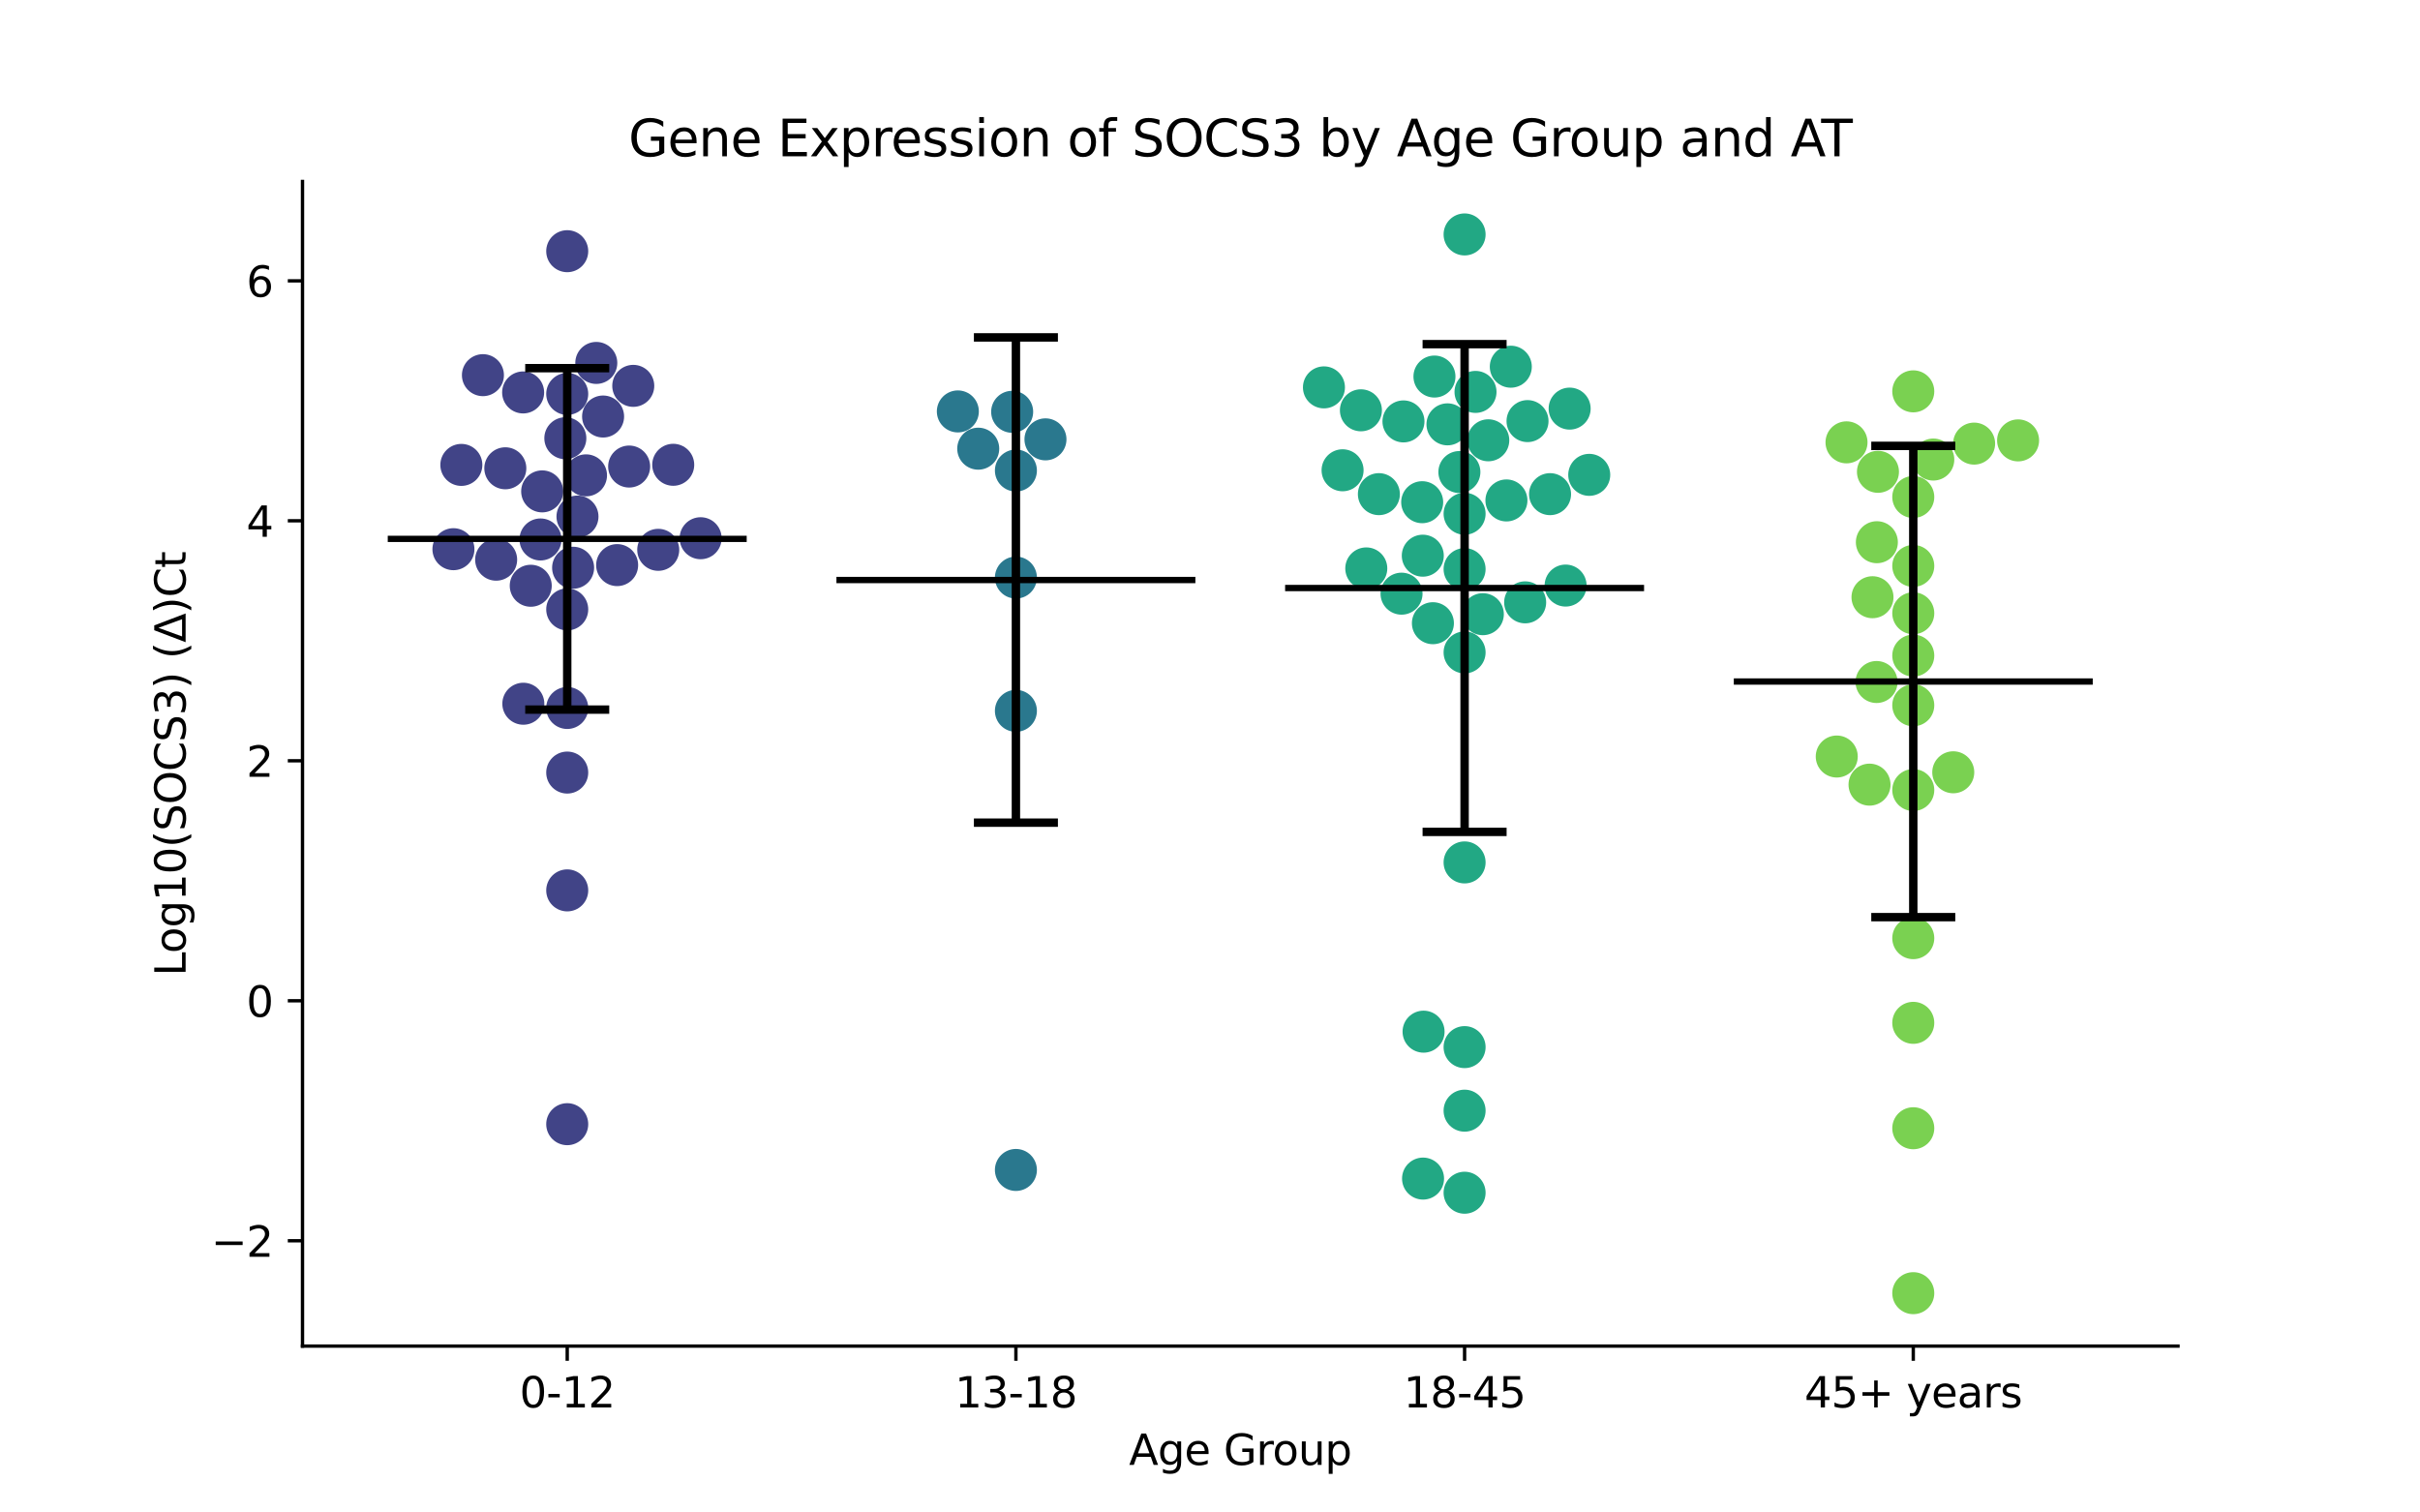 <?xml version="1.0" encoding="utf-8" standalone="no"?>
<!DOCTYPE svg PUBLIC "-//W3C//DTD SVG 1.1//EN"
  "http://www.w3.org/Graphics/SVG/1.1/DTD/svg11.dtd">
<svg xmlns:xlink="http://www.w3.org/1999/xlink" width="576pt" height="360pt" viewBox="0 0 576 360" xmlns="http://www.w3.org/2000/svg" version="1.1">
 <defs>
  <style type="text/css">*{stroke-linejoin: round; stroke-linecap: butt}</style>
 </defs>
 <g id="figure_1">
  <g id="patch_1">
   <path d="M 0 360 
L 576 360 
L 576 0 
L 0 0 
z
" style="fill: #ffffff"/>
  </g>
  <g id="axes_1">
   <g id="patch_2">
    <path d="M 72 320.4 
L 518.4 320.4 
L 518.4 43.2 
L 72 43.2 
z
" style="fill: #ffffff"/>
   </g>
   <g id="PathCollection_1">
    <defs>
     <path id="C0_0_2bdacb6cf9" d="M 0 5 
C 1.326 5 2.598 4.473 3.536 3.536 
C 4.473 2.598 5 1.326 5 -0 
C 5 -1.326 4.473 -2.598 3.536 -3.536 
C 2.598 -4.473 1.326 -5 0 -5 
C -1.326 -5 -2.598 -4.473 -3.536 -3.536 
C -4.473 -2.598 -5 -1.326 -5 0 
C -5 1.326 -4.473 2.598 -3.536 3.536 
C -2.598 4.473 -1.326 5 0 5 
z
"/>
    </defs>
    <g clip-path="url(#pdb2e98a1a5)">
     <use xlink:href="#C0_0_2bdacb6cf9" x="135.009" y="59.788" style="fill: #414487"/>
    </g>
    <g clip-path="url(#pdb2e98a1a5)">
     <use xlink:href="#C0_0_2bdacb6cf9" x="134.559" y="104.309" style="fill: #414487"/>
    </g>
    <g clip-path="url(#pdb2e98a1a5)">
     <use xlink:href="#C0_0_2bdacb6cf9" x="160.239" y="110.63" style="fill: #414487"/>
    </g>
    <g clip-path="url(#pdb2e98a1a5)">
     <use xlink:href="#C0_0_2bdacb6cf9" x="146.89" y="134.506" style="fill: #414487"/>
    </g>
    <g clip-path="url(#pdb2e98a1a5)">
     <use xlink:href="#C0_0_2bdacb6cf9" x="156.671" y="130.869" style="fill: #414487"/>
    </g>
    <g clip-path="url(#pdb2e98a1a5)">
     <use xlink:href="#C0_0_2bdacb6cf9" x="109.809" y="110.656" style="fill: #414487"/>
    </g>
    <g clip-path="url(#pdb2e98a1a5)">
     <use xlink:href="#C0_0_2bdacb6cf9" x="135.009" y="183.886" style="fill: #414487"/>
    </g>
    <g clip-path="url(#pdb2e98a1a5)">
     <use xlink:href="#C0_0_2bdacb6cf9" x="141.928" y="86.383" style="fill: #414487"/>
    </g>
    <g clip-path="url(#pdb2e98a1a5)">
     <use xlink:href="#C0_0_2bdacb6cf9" x="120.275" y="111.461" style="fill: #414487"/>
    </g>
    <g clip-path="url(#pdb2e98a1a5)">
     <use xlink:href="#C0_0_2bdacb6cf9" x="114.944" y="89.296" style="fill: #414487"/>
    </g>
    <g clip-path="url(#pdb2e98a1a5)">
     <use xlink:href="#C0_0_2bdacb6cf9" x="107.925" y="130.717" style="fill: #414487"/>
    </g>
    <g clip-path="url(#pdb2e98a1a5)">
     <use xlink:href="#C0_0_2bdacb6cf9" x="150.726" y="91.842" style="fill: #414487"/>
    </g>
    <g clip-path="url(#pdb2e98a1a5)">
     <use xlink:href="#C0_0_2bdacb6cf9" x="135.009" y="267.577" style="fill: #414487"/>
    </g>
    <g clip-path="url(#pdb2e98a1a5)">
     <use xlink:href="#C0_0_2bdacb6cf9" x="128.646" y="128.403" style="fill: #414487"/>
    </g>
    <g clip-path="url(#pdb2e98a1a5)">
     <use xlink:href="#C0_0_2bdacb6cf9" x="135.009" y="168.512" style="fill: #414487"/>
    </g>
    <g clip-path="url(#pdb2e98a1a5)">
     <use xlink:href="#C0_0_2bdacb6cf9" x="135.009" y="211.93" style="fill: #414487"/>
    </g>
    <g clip-path="url(#pdb2e98a1a5)">
     <use xlink:href="#C0_0_2bdacb6cf9" x="135.009" y="93.762" style="fill: #414487"/>
    </g>
    <g clip-path="url(#pdb2e98a1a5)">
     <use xlink:href="#C0_0_2bdacb6cf9" x="137.45" y="122.953" style="fill: #414487"/>
    </g>
    <g clip-path="url(#pdb2e98a1a5)">
     <use xlink:href="#C0_0_2bdacb6cf9" x="139.481" y="113.142" style="fill: #414487"/>
    </g>
    <g clip-path="url(#pdb2e98a1a5)">
     <use xlink:href="#C0_0_2bdacb6cf9" x="136.411" y="135.135" style="fill: #414487"/>
    </g>
    <g clip-path="url(#pdb2e98a1a5)">
     <use xlink:href="#C0_0_2bdacb6cf9" x="124.562" y="167.502" style="fill: #414487"/>
    </g>
    <g clip-path="url(#pdb2e98a1a5)">
     <use xlink:href="#C0_0_2bdacb6cf9" x="149.748" y="111.047" style="fill: #414487"/>
    </g>
    <g clip-path="url(#pdb2e98a1a5)">
     <use xlink:href="#C0_0_2bdacb6cf9" x="126.326" y="139.422" style="fill: #414487"/>
    </g>
    <g clip-path="url(#pdb2e98a1a5)">
     <use xlink:href="#C0_0_2bdacb6cf9" x="166.763" y="128.108" style="fill: #414487"/>
    </g>
    <g clip-path="url(#pdb2e98a1a5)">
     <use xlink:href="#C0_0_2bdacb6cf9" x="118.092" y="133.217" style="fill: #414487"/>
    </g>
    <g clip-path="url(#pdb2e98a1a5)">
     <use xlink:href="#C0_0_2bdacb6cf9" x="143.546" y="99.139" style="fill: #414487"/>
    </g>
    <g clip-path="url(#pdb2e98a1a5)">
     <use xlink:href="#C0_0_2bdacb6cf9" x="129.046" y="116.958" style="fill: #414487"/>
    </g>
    <g clip-path="url(#pdb2e98a1a5)">
     <use xlink:href="#C0_0_2bdacb6cf9" x="135.009" y="145.046" style="fill: #414487"/>
    </g>
    <g clip-path="url(#pdb2e98a1a5)">
     <use xlink:href="#C0_0_2bdacb6cf9" x="124.515" y="93.408" style="fill: #414487"/>
    </g>
   </g>
   <g id="PathCollection_2">
    <defs>
     <path id="C1_0_7162b2fbf3" d="M 0 5 
C 1.326 5 2.598 4.473 3.536 3.536 
C 4.473 2.598 5 1.326 5 -0 
C 5 -1.326 4.473 -2.598 3.536 -3.536 
C 2.598 -4.473 1.326 -5 0 -5 
C -1.326 -5 -2.598 -4.473 -3.536 -3.536 
C -4.473 -2.598 -5 -1.326 -5 0 
C -5 1.326 -4.473 2.598 -3.536 3.536 
C -2.598 4.473 -1.326 5 0 5 
z
"/>
    </defs>
    <g clip-path="url(#pdb2e98a1a5)">
     <use xlink:href="#C1_0_7162b2fbf3" x="241.803" y="169.196" style="fill: #2a788e"/>
    </g>
    <g clip-path="url(#pdb2e98a1a5)">
     <use xlink:href="#C1_0_7162b2fbf3" x="248.839" y="104.575" style="fill: #2a788e"/>
    </g>
    <g clip-path="url(#pdb2e98a1a5)">
     <use xlink:href="#C1_0_7162b2fbf3" x="241.803" y="278.471" style="fill: #2a788e"/>
    </g>
    <g clip-path="url(#pdb2e98a1a5)">
     <use xlink:href="#C1_0_7162b2fbf3" x="227.984" y="97.927" style="fill: #2a788e"/>
    </g>
    <g clip-path="url(#pdb2e98a1a5)">
     <use xlink:href="#C1_0_7162b2fbf3" x="241.803" y="137.472" style="fill: #2a788e"/>
    </g>
    <g clip-path="url(#pdb2e98a1a5)">
     <use xlink:href="#C1_0_7162b2fbf3" x="241.803" y="111.997" style="fill: #2a788e"/>
    </g>
    <g clip-path="url(#pdb2e98a1a5)">
     <use xlink:href="#C1_0_7162b2fbf3" x="240.911" y="98.018" style="fill: #2a788e"/>
    </g>
    <g clip-path="url(#pdb2e98a1a5)">
     <use xlink:href="#C1_0_7162b2fbf3" x="232.835" y="106.795" style="fill: #2a788e"/>
    </g>
   </g>
   <g id="PathCollection_3">
    <defs>
     <path id="C2_0_522b81fc96" d="M 0 5 
C 1.326 5 2.598 4.473 3.536 3.536 
C 4.473 2.598 5 1.326 5 -0 
C 5 -1.326 4.473 -2.598 3.536 -3.536 
C 2.598 -4.473 1.326 -5 0 -5 
C -1.326 -5 -2.598 -4.473 -3.536 -3.536 
C -4.473 -2.598 -5 -1.326 -5 0 
C -5 1.326 -4.473 2.598 -3.536 3.536 
C -2.598 4.473 -1.326 5 0 5 
z
"/>
    </defs>
    <g clip-path="url(#pdb2e98a1a5)">
     <use xlink:href="#C2_0_522b81fc96" x="338.502" y="119.534" style="fill: #22a884"/>
    </g>
    <g clip-path="url(#pdb2e98a1a5)">
     <use xlink:href="#C2_0_522b81fc96" x="341.055" y="148.335" style="fill: #22a884"/>
    </g>
    <g clip-path="url(#pdb2e98a1a5)">
     <use xlink:href="#C2_0_522b81fc96" x="323.92" y="97.66" style="fill: #22a884"/>
    </g>
    <g clip-path="url(#pdb2e98a1a5)">
     <use xlink:href="#C2_0_522b81fc96" x="315.121" y="92.203" style="fill: #22a884"/>
    </g>
    <g clip-path="url(#pdb2e98a1a5)">
     <use xlink:href="#C2_0_522b81fc96" x="348.597" y="122.285" style="fill: #22a884"/>
    </g>
    <g clip-path="url(#pdb2e98a1a5)">
     <use xlink:href="#C2_0_522b81fc96" x="359.596" y="87.282" style="fill: #22a884"/>
    </g>
    <g clip-path="url(#pdb2e98a1a5)">
     <use xlink:href="#C2_0_522b81fc96" x="373.601" y="97.257" style="fill: #22a884"/>
    </g>
    <g clip-path="url(#pdb2e98a1a5)">
     <use xlink:href="#C2_0_522b81fc96" x="348.597" y="135.457" style="fill: #22a884"/>
    </g>
    <g clip-path="url(#pdb2e98a1a5)">
     <use xlink:href="#C2_0_522b81fc96" x="344.521" y="101.002" style="fill: #22a884"/>
    </g>
    <g clip-path="url(#pdb2e98a1a5)">
     <use xlink:href="#C2_0_522b81fc96" x="351.197" y="93.283" style="fill: #22a884"/>
    </g>
    <g clip-path="url(#pdb2e98a1a5)">
     <use xlink:href="#C2_0_522b81fc96" x="368.937" y="117.617" style="fill: #22a884"/>
    </g>
    <g clip-path="url(#pdb2e98a1a5)">
     <use xlink:href="#C2_0_522b81fc96" x="333.588" y="141.304" style="fill: #22a884"/>
    </g>
    <g clip-path="url(#pdb2e98a1a5)">
     <use xlink:href="#C2_0_522b81fc96" x="347.358" y="112.355" style="fill: #22a884"/>
    </g>
    <g clip-path="url(#pdb2e98a1a5)">
     <use xlink:href="#C2_0_522b81fc96" x="352.94" y="146.188" style="fill: #22a884"/>
    </g>
    <g clip-path="url(#pdb2e98a1a5)">
     <use xlink:href="#C2_0_522b81fc96" x="348.597" y="283.891" style="fill: #22a884"/>
    </g>
    <g clip-path="url(#pdb2e98a1a5)">
     <use xlink:href="#C2_0_522b81fc96" x="348.597" y="55.8" style="fill: #22a884"/>
    </g>
    <g clip-path="url(#pdb2e98a1a5)">
     <use xlink:href="#C2_0_522b81fc96" x="348.597" y="155.292" style="fill: #22a884"/>
    </g>
    <g clip-path="url(#pdb2e98a1a5)">
     <use xlink:href="#C2_0_522b81fc96" x="341.424" y="89.626" style="fill: #22a884"/>
    </g>
    <g clip-path="url(#pdb2e98a1a5)">
     <use xlink:href="#C2_0_522b81fc96" x="334.047" y="100.303" style="fill: #22a884"/>
    </g>
    <g clip-path="url(#pdb2e98a1a5)">
     <use xlink:href="#C2_0_522b81fc96" x="338.647" y="132.264" style="fill: #22a884"/>
    </g>
    <g clip-path="url(#pdb2e98a1a5)">
     <use xlink:href="#C2_0_522b81fc96" x="319.556" y="111.935" style="fill: #22a884"/>
    </g>
    <g clip-path="url(#pdb2e98a1a5)">
     <use xlink:href="#C2_0_522b81fc96" x="348.597" y="205.272" style="fill: #22a884"/>
    </g>
    <g clip-path="url(#pdb2e98a1a5)">
     <use xlink:href="#C2_0_522b81fc96" x="363.576" y="100.231" style="fill: #22a884"/>
    </g>
    <g clip-path="url(#pdb2e98a1a5)">
     <use xlink:href="#C2_0_522b81fc96" x="338.833" y="245.556" style="fill: #22a884"/>
    </g>
    <g clip-path="url(#pdb2e98a1a5)">
     <use xlink:href="#C2_0_522b81fc96" x="348.597" y="264.36" style="fill: #22a884"/>
    </g>
    <g clip-path="url(#pdb2e98a1a5)">
     <use xlink:href="#C2_0_522b81fc96" x="338.709" y="280.526" style="fill: #22a884"/>
    </g>
    <g clip-path="url(#pdb2e98a1a5)">
     <use xlink:href="#C2_0_522b81fc96" x="372.64" y="139.376" style="fill: #22a884"/>
    </g>
    <g clip-path="url(#pdb2e98a1a5)">
     <use xlink:href="#C2_0_522b81fc96" x="354.235" y="104.798" style="fill: #22a884"/>
    </g>
    <g clip-path="url(#pdb2e98a1a5)">
     <use xlink:href="#C2_0_522b81fc96" x="328.197" y="117.616" style="fill: #22a884"/>
    </g>
    <g clip-path="url(#pdb2e98a1a5)">
     <use xlink:href="#C2_0_522b81fc96" x="358.555" y="119.115" style="fill: #22a884"/>
    </g>
    <g clip-path="url(#pdb2e98a1a5)">
     <use xlink:href="#C2_0_522b81fc96" x="363.014" y="143.369" style="fill: #22a884"/>
    </g>
    <g clip-path="url(#pdb2e98a1a5)">
     <use xlink:href="#C2_0_522b81fc96" x="325.197" y="135.294" style="fill: #22a884"/>
    </g>
    <g clip-path="url(#pdb2e98a1a5)">
     <use xlink:href="#C2_0_522b81fc96" x="378.265" y="113.025" style="fill: #22a884"/>
    </g>
    <g clip-path="url(#pdb2e98a1a5)">
     <use xlink:href="#C2_0_522b81fc96" x="348.597" y="249.234" style="fill: #22a884"/>
    </g>
   </g>
   <g id="PathCollection_4">
    <defs>
     <path id="C3_0_9c799b8795" d="M 0 5 
C 1.326 5 2.598 4.473 3.536 3.536 
C 4.473 2.598 5 1.326 5 -0 
C 5 -1.326 4.473 -2.598 3.536 -3.536 
C 2.598 -4.473 1.326 -5 0 -5 
C -1.326 -5 -2.598 -4.473 -3.536 -3.536 
C -4.473 -2.598 -5 -1.326 -5 0 
C -5 1.326 -4.473 2.598 -3.536 3.536 
C -2.598 4.473 -1.326 5 0 5 
z
"/>
    </defs>
    <g clip-path="url(#pdb2e98a1a5)">
     <use xlink:href="#C3_0_9c799b8795" x="455.391" y="134.702" style="fill: #7ad151"/>
    </g>
    <g clip-path="url(#pdb2e98a1a5)">
     <use xlink:href="#C3_0_9c799b8795" x="446.725" y="129.057" style="fill: #7ad151"/>
    </g>
    <g clip-path="url(#pdb2e98a1a5)">
     <use xlink:href="#C3_0_9c799b8795" x="446.65" y="162.331" style="fill: #7ad151"/>
    </g>
    <g clip-path="url(#pdb2e98a1a5)">
     <use xlink:href="#C3_0_9c799b8795" x="480.339" y="104.822" style="fill: #7ad151"/>
    </g>
    <g clip-path="url(#pdb2e98a1a5)">
     <use xlink:href="#C3_0_9c799b8795" x="437.177" y="180.067" style="fill: #7ad151"/>
    </g>
    <g clip-path="url(#pdb2e98a1a5)">
     <use xlink:href="#C3_0_9c799b8795" x="455.391" y="93.148" style="fill: #7ad151"/>
    </g>
    <g clip-path="url(#pdb2e98a1a5)">
     <use xlink:href="#C3_0_9c799b8795" x="439.502" y="105.288" style="fill: #7ad151"/>
    </g>
    <g clip-path="url(#pdb2e98a1a5)">
     <use xlink:href="#C3_0_9c799b8795" x="455.391" y="156.045" style="fill: #7ad151"/>
    </g>
    <g clip-path="url(#pdb2e98a1a5)">
     <use xlink:href="#C3_0_9c799b8795" x="464.908" y="183.819" style="fill: #7ad151"/>
    </g>
    <g clip-path="url(#pdb2e98a1a5)">
     <use xlink:href="#C3_0_9c799b8795" x="469.87" y="105.588" style="fill: #7ad151"/>
    </g>
    <g clip-path="url(#pdb2e98a1a5)">
     <use xlink:href="#C3_0_9c799b8795" x="455.391" y="268.542" style="fill: #7ad151"/>
    </g>
    <g clip-path="url(#pdb2e98a1a5)">
     <use xlink:href="#C3_0_9c799b8795" x="455.391" y="307.8" style="fill: #7ad151"/>
    </g>
    <g clip-path="url(#pdb2e98a1a5)">
     <use xlink:href="#C3_0_9c799b8795" x="455.391" y="188.043" style="fill: #7ad151"/>
    </g>
    <g clip-path="url(#pdb2e98a1a5)">
     <use xlink:href="#C3_0_9c799b8795" x="460.155" y="109.383" style="fill: #7ad151"/>
    </g>
    <g clip-path="url(#pdb2e98a1a5)">
     <use xlink:href="#C3_0_9c799b8795" x="455.391" y="167.871" style="fill: #7ad151"/>
    </g>
    <g clip-path="url(#pdb2e98a1a5)">
     <use xlink:href="#C3_0_9c799b8795" x="445.686" y="142.15" style="fill: #7ad151"/>
    </g>
    <g clip-path="url(#pdb2e98a1a5)">
     <use xlink:href="#C3_0_9c799b8795" x="455.391" y="145.966" style="fill: #7ad151"/>
    </g>
    <g clip-path="url(#pdb2e98a1a5)">
     <use xlink:href="#C3_0_9c799b8795" x="444.978" y="186.76" style="fill: #7ad151"/>
    </g>
    <g clip-path="url(#pdb2e98a1a5)">
     <use xlink:href="#C3_0_9c799b8795" x="446.985" y="112.302" style="fill: #7ad151"/>
    </g>
    <g clip-path="url(#pdb2e98a1a5)">
     <use xlink:href="#C3_0_9c799b8795" x="455.391" y="223.299" style="fill: #7ad151"/>
    </g>
    <g clip-path="url(#pdb2e98a1a5)">
     <use xlink:href="#C3_0_9c799b8795" x="455.391" y="118.294" style="fill: #7ad151"/>
    </g>
    <g clip-path="url(#pdb2e98a1a5)">
     <use xlink:href="#C3_0_9c799b8795" x="455.391" y="243.455" style="fill: #7ad151"/>
    </g>
   </g>
   <g id="matplotlib.axis_1">
    <g id="xtick_1">
     <g id="line2d_1">
      <defs>
       <path id="ma17a33ccb3" d="M 0 0 
L 0 3.5 
" style="stroke: #000000; stroke-width: 0.8"/>
      </defs>
      <g>
       <use xlink:href="#ma17a33ccb3" x="135.009" y="320.4" style="stroke: #000000; stroke-width: 0.8"/>
      </g>
     </g>
     <g id="text_1">
      <!-- 0-12 -->
      <g transform="translate(123.661 334.998) scale(0.1 -0.1)">
       <defs>
        <path id="DejaVuSans-30" d="M 2034 4250 
Q 1547 4250 1301 3770 
Q 1056 3291 1056 2328 
Q 1056 1369 1301 889 
Q 1547 409 2034 409 
Q 2525 409 2770 889 
Q 3016 1369 3016 2328 
Q 3016 3291 2770 3770 
Q 2525 4250 2034 4250 
z
M 2034 4750 
Q 2819 4750 3233 4129 
Q 3647 3509 3647 2328 
Q 3647 1150 3233 529 
Q 2819 -91 2034 -91 
Q 1250 -91 836 529 
Q 422 1150 422 2328 
Q 422 3509 836 4129 
Q 1250 4750 2034 4750 
z
" transform="scale(0.016)"/>
        <path id="DejaVuSans-2d" d="M 313 2009 
L 1997 2009 
L 1997 1497 
L 313 1497 
L 313 2009 
z
" transform="scale(0.016)"/>
        <path id="DejaVuSans-31" d="M 794 531 
L 1825 531 
L 1825 4091 
L 703 3866 
L 703 4441 
L 1819 4666 
L 2450 4666 
L 2450 531 
L 3481 531 
L 3481 0 
L 794 0 
L 794 531 
z
" transform="scale(0.016)"/>
        <path id="DejaVuSans-32" d="M 1228 531 
L 3431 531 
L 3431 0 
L 469 0 
L 469 531 
Q 828 903 1448 1529 
Q 2069 2156 2228 2338 
Q 2531 2678 2651 2914 
Q 2772 3150 2772 3378 
Q 2772 3750 2511 3984 
Q 2250 4219 1831 4219 
Q 1534 4219 1204 4116 
Q 875 4013 500 3803 
L 500 4441 
Q 881 4594 1212 4672 
Q 1544 4750 1819 4750 
Q 2544 4750 2975 4387 
Q 3406 4025 3406 3419 
Q 3406 3131 3298 2873 
Q 3191 2616 2906 2266 
Q 2828 2175 2409 1742 
Q 1991 1309 1228 531 
z
" transform="scale(0.016)"/>
       </defs>
       <use xlink:href="#DejaVuSans-30"/>
       <use xlink:href="#DejaVuSans-2d" x="63.623"/>
       <use xlink:href="#DejaVuSans-31" x="99.707"/>
       <use xlink:href="#DejaVuSans-32" x="163.33"/>
      </g>
     </g>
    </g>
    <g id="xtick_2">
     <g id="line2d_2">
      <g>
       <use xlink:href="#ma17a33ccb3" x="241.803" y="320.4" style="stroke: #000000; stroke-width: 0.8"/>
      </g>
     </g>
     <g id="text_2">
      <!-- 13-18 -->
      <g transform="translate(227.274 334.998) scale(0.1 -0.1)">
       <defs>
        <path id="DejaVuSans-33" d="M 2597 2516 
Q 3050 2419 3304 2112 
Q 3559 1806 3559 1356 
Q 3559 666 3084 287 
Q 2609 -91 1734 -91 
Q 1441 -91 1130 -33 
Q 819 25 488 141 
L 488 750 
Q 750 597 1062 519 
Q 1375 441 1716 441 
Q 2309 441 2620 675 
Q 2931 909 2931 1356 
Q 2931 1769 2642 2001 
Q 2353 2234 1838 2234 
L 1294 2234 
L 1294 2753 
L 1863 2753 
Q 2328 2753 2575 2939 
Q 2822 3125 2822 3475 
Q 2822 3834 2567 4026 
Q 2313 4219 1838 4219 
Q 1578 4219 1281 4162 
Q 984 4106 628 3988 
L 628 4550 
Q 988 4650 1302 4700 
Q 1616 4750 1894 4750 
Q 2613 4750 3031 4423 
Q 3450 4097 3450 3541 
Q 3450 3153 3228 2886 
Q 3006 2619 2597 2516 
z
" transform="scale(0.016)"/>
        <path id="DejaVuSans-38" d="M 2034 2216 
Q 1584 2216 1326 1975 
Q 1069 1734 1069 1313 
Q 1069 891 1326 650 
Q 1584 409 2034 409 
Q 2484 409 2743 651 
Q 3003 894 3003 1313 
Q 3003 1734 2745 1975 
Q 2488 2216 2034 2216 
z
M 1403 2484 
Q 997 2584 770 2862 
Q 544 3141 544 3541 
Q 544 4100 942 4425 
Q 1341 4750 2034 4750 
Q 2731 4750 3128 4425 
Q 3525 4100 3525 3541 
Q 3525 3141 3298 2862 
Q 3072 2584 2669 2484 
Q 3125 2378 3379 2068 
Q 3634 1759 3634 1313 
Q 3634 634 3220 271 
Q 2806 -91 2034 -91 
Q 1263 -91 848 271 
Q 434 634 434 1313 
Q 434 1759 690 2068 
Q 947 2378 1403 2484 
z
M 1172 3481 
Q 1172 3119 1398 2916 
Q 1625 2713 2034 2713 
Q 2441 2713 2670 2916 
Q 2900 3119 2900 3481 
Q 2900 3844 2670 4047 
Q 2441 4250 2034 4250 
Q 1625 4250 1398 4047 
Q 1172 3844 1172 3481 
z
" transform="scale(0.016)"/>
       </defs>
       <use xlink:href="#DejaVuSans-31"/>
       <use xlink:href="#DejaVuSans-33" x="63.623"/>
       <use xlink:href="#DejaVuSans-2d" x="127.246"/>
       <use xlink:href="#DejaVuSans-31" x="163.33"/>
       <use xlink:href="#DejaVuSans-38" x="226.953"/>
      </g>
     </g>
    </g>
    <g id="xtick_3">
     <g id="line2d_3">
      <g>
       <use xlink:href="#ma17a33ccb3" x="348.597" y="320.4" style="stroke: #000000; stroke-width: 0.8"/>
      </g>
     </g>
     <g id="text_3">
      <!-- 18-45 -->
      <g transform="translate(334.068 334.998) scale(0.1 -0.1)">
       <defs>
        <path id="DejaVuSans-34" d="M 2419 4116 
L 825 1625 
L 2419 1625 
L 2419 4116 
z
M 2253 4666 
L 3047 4666 
L 3047 1625 
L 3713 1625 
L 3713 1100 
L 3047 1100 
L 3047 0 
L 2419 0 
L 2419 1100 
L 313 1100 
L 313 1709 
L 2253 4666 
z
" transform="scale(0.016)"/>
        <path id="DejaVuSans-35" d="M 691 4666 
L 3169 4666 
L 3169 4134 
L 1269 4134 
L 1269 2991 
Q 1406 3038 1543 3061 
Q 1681 3084 1819 3084 
Q 2600 3084 3056 2656 
Q 3513 2228 3513 1497 
Q 3513 744 3044 326 
Q 2575 -91 1722 -91 
Q 1428 -91 1123 -41 
Q 819 9 494 109 
L 494 744 
Q 775 591 1075 516 
Q 1375 441 1709 441 
Q 2250 441 2565 725 
Q 2881 1009 2881 1497 
Q 2881 1984 2565 2268 
Q 2250 2553 1709 2553 
Q 1456 2553 1204 2497 
Q 953 2441 691 2322 
L 691 4666 
z
" transform="scale(0.016)"/>
       </defs>
       <use xlink:href="#DejaVuSans-31"/>
       <use xlink:href="#DejaVuSans-38" x="63.623"/>
       <use xlink:href="#DejaVuSans-2d" x="127.246"/>
       <use xlink:href="#DejaVuSans-34" x="163.33"/>
       <use xlink:href="#DejaVuSans-35" x="226.953"/>
      </g>
     </g>
    </g>
    <g id="xtick_4">
     <g id="line2d_4">
      <g>
       <use xlink:href="#ma17a33ccb3" x="455.391" y="320.4" style="stroke: #000000; stroke-width: 0.8"/>
      </g>
     </g>
     <g id="text_4">
      <!-- 45+ years -->
      <g transform="translate(429.49 334.998) scale(0.1 -0.1)">
       <defs>
        <path id="DejaVuSans-2b" d="M 2944 4013 
L 2944 2272 
L 4684 2272 
L 4684 1741 
L 2944 1741 
L 2944 0 
L 2419 0 
L 2419 1741 
L 678 1741 
L 678 2272 
L 2419 2272 
L 2419 4013 
L 2944 4013 
z
" transform="scale(0.016)"/>
        <path id="DejaVuSans-20" transform="scale(0.016)"/>
        <path id="DejaVuSans-79" d="M 2059 -325 
Q 1816 -950 1584 -1140 
Q 1353 -1331 966 -1331 
L 506 -1331 
L 506 -850 
L 844 -850 
Q 1081 -850 1212 -737 
Q 1344 -625 1503 -206 
L 1606 56 
L 191 3500 
L 800 3500 
L 1894 763 
L 2988 3500 
L 3597 3500 
L 2059 -325 
z
" transform="scale(0.016)"/>
        <path id="DejaVuSans-65" d="M 3597 1894 
L 3597 1613 
L 953 1613 
Q 991 1019 1311 708 
Q 1631 397 2203 397 
Q 2534 397 2845 478 
Q 3156 559 3463 722 
L 3463 178 
Q 3153 47 2828 -22 
Q 2503 -91 2169 -91 
Q 1331 -91 842 396 
Q 353 884 353 1716 
Q 353 2575 817 3079 
Q 1281 3584 2069 3584 
Q 2775 3584 3186 3129 
Q 3597 2675 3597 1894 
z
M 3022 2063 
Q 3016 2534 2758 2815 
Q 2500 3097 2075 3097 
Q 1594 3097 1305 2825 
Q 1016 2553 972 2059 
L 3022 2063 
z
" transform="scale(0.016)"/>
        <path id="DejaVuSans-61" d="M 2194 1759 
Q 1497 1759 1228 1600 
Q 959 1441 959 1056 
Q 959 750 1161 570 
Q 1363 391 1709 391 
Q 2188 391 2477 730 
Q 2766 1069 2766 1631 
L 2766 1759 
L 2194 1759 
z
M 3341 1997 
L 3341 0 
L 2766 0 
L 2766 531 
Q 2569 213 2275 61 
Q 1981 -91 1556 -91 
Q 1019 -91 701 211 
Q 384 513 384 1019 
Q 384 1609 779 1909 
Q 1175 2209 1959 2209 
L 2766 2209 
L 2766 2266 
Q 2766 2663 2505 2880 
Q 2244 3097 1772 3097 
Q 1472 3097 1187 3025 
Q 903 2953 641 2809 
L 641 3341 
Q 956 3463 1253 3523 
Q 1550 3584 1831 3584 
Q 2591 3584 2966 3190 
Q 3341 2797 3341 1997 
z
" transform="scale(0.016)"/>
        <path id="DejaVuSans-72" d="M 2631 2963 
Q 2534 3019 2420 3045 
Q 2306 3072 2169 3072 
Q 1681 3072 1420 2755 
Q 1159 2438 1159 1844 
L 1159 0 
L 581 0 
L 581 3500 
L 1159 3500 
L 1159 2956 
Q 1341 3275 1631 3429 
Q 1922 3584 2338 3584 
Q 2397 3584 2469 3576 
Q 2541 3569 2628 3553 
L 2631 2963 
z
" transform="scale(0.016)"/>
        <path id="DejaVuSans-73" d="M 2834 3397 
L 2834 2853 
Q 2591 2978 2328 3040 
Q 2066 3103 1784 3103 
Q 1356 3103 1142 2972 
Q 928 2841 928 2578 
Q 928 2378 1081 2264 
Q 1234 2150 1697 2047 
L 1894 2003 
Q 2506 1872 2764 1633 
Q 3022 1394 3022 966 
Q 3022 478 2636 193 
Q 2250 -91 1575 -91 
Q 1294 -91 989 -36 
Q 684 19 347 128 
L 347 722 
Q 666 556 975 473 
Q 1284 391 1588 391 
Q 1994 391 2212 530 
Q 2431 669 2431 922 
Q 2431 1156 2273 1281 
Q 2116 1406 1581 1522 
L 1381 1569 
Q 847 1681 609 1914 
Q 372 2147 372 2553 
Q 372 3047 722 3315 
Q 1072 3584 1716 3584 
Q 2034 3584 2315 3537 
Q 2597 3491 2834 3397 
z
" transform="scale(0.016)"/>
       </defs>
       <use xlink:href="#DejaVuSans-34"/>
       <use xlink:href="#DejaVuSans-35" x="63.623"/>
       <use xlink:href="#DejaVuSans-2b" x="127.246"/>
       <use xlink:href="#DejaVuSans-20" x="211.035"/>
       <use xlink:href="#DejaVuSans-79" x="242.822"/>
       <use xlink:href="#DejaVuSans-65" x="302.002"/>
       <use xlink:href="#DejaVuSans-61" x="363.525"/>
       <use xlink:href="#DejaVuSans-72" x="424.805"/>
       <use xlink:href="#DejaVuSans-73" x="465.918"/>
      </g>
     </g>
    </g>
    <g id="text_5">
     <!-- Age Group -->
     <g transform="translate(268.72 348.677) scale(0.1 -0.1)">
      <defs>
       <path id="DejaVuSans-41" d="M 2188 4044 
L 1331 1722 
L 3047 1722 
L 2188 4044 
z
M 1831 4666 
L 2547 4666 
L 4325 0 
L 3669 0 
L 3244 1197 
L 1141 1197 
L 716 0 
L 50 0 
L 1831 4666 
z
" transform="scale(0.016)"/>
       <path id="DejaVuSans-67" d="M 2906 1791 
Q 2906 2416 2648 2759 
Q 2391 3103 1925 3103 
Q 1463 3103 1205 2759 
Q 947 2416 947 1791 
Q 947 1169 1205 825 
Q 1463 481 1925 481 
Q 2391 481 2648 825 
Q 2906 1169 2906 1791 
z
M 3481 434 
Q 3481 -459 3084 -895 
Q 2688 -1331 1869 -1331 
Q 1566 -1331 1297 -1286 
Q 1028 -1241 775 -1147 
L 775 -588 
Q 1028 -725 1275 -790 
Q 1522 -856 1778 -856 
Q 2344 -856 2625 -561 
Q 2906 -266 2906 331 
L 2906 616 
Q 2728 306 2450 153 
Q 2172 0 1784 0 
Q 1141 0 747 490 
Q 353 981 353 1791 
Q 353 2603 747 3093 
Q 1141 3584 1784 3584 
Q 2172 3584 2450 3431 
Q 2728 3278 2906 2969 
L 2906 3500 
L 3481 3500 
L 3481 434 
z
" transform="scale(0.016)"/>
       <path id="DejaVuSans-47" d="M 3809 666 
L 3809 1919 
L 2778 1919 
L 2778 2438 
L 4434 2438 
L 4434 434 
Q 4069 175 3628 42 
Q 3188 -91 2688 -91 
Q 1594 -91 976 548 
Q 359 1188 359 2328 
Q 359 3472 976 4111 
Q 1594 4750 2688 4750 
Q 3144 4750 3555 4637 
Q 3966 4525 4313 4306 
L 4313 3634 
Q 3963 3931 3569 4081 
Q 3175 4231 2741 4231 
Q 1884 4231 1454 3753 
Q 1025 3275 1025 2328 
Q 1025 1384 1454 906 
Q 1884 428 2741 428 
Q 3075 428 3337 486 
Q 3600 544 3809 666 
z
" transform="scale(0.016)"/>
       <path id="DejaVuSans-6f" d="M 1959 3097 
Q 1497 3097 1228 2736 
Q 959 2375 959 1747 
Q 959 1119 1226 758 
Q 1494 397 1959 397 
Q 2419 397 2687 759 
Q 2956 1122 2956 1747 
Q 2956 2369 2687 2733 
Q 2419 3097 1959 3097 
z
M 1959 3584 
Q 2709 3584 3137 3096 
Q 3566 2609 3566 1747 
Q 3566 888 3137 398 
Q 2709 -91 1959 -91 
Q 1206 -91 779 398 
Q 353 888 353 1747 
Q 353 2609 779 3096 
Q 1206 3584 1959 3584 
z
" transform="scale(0.016)"/>
       <path id="DejaVuSans-75" d="M 544 1381 
L 544 3500 
L 1119 3500 
L 1119 1403 
Q 1119 906 1312 657 
Q 1506 409 1894 409 
Q 2359 409 2629 706 
Q 2900 1003 2900 1516 
L 2900 3500 
L 3475 3500 
L 3475 0 
L 2900 0 
L 2900 538 
Q 2691 219 2414 64 
Q 2138 -91 1772 -91 
Q 1169 -91 856 284 
Q 544 659 544 1381 
z
M 1991 3584 
L 1991 3584 
z
" transform="scale(0.016)"/>
       <path id="DejaVuSans-70" d="M 1159 525 
L 1159 -1331 
L 581 -1331 
L 581 3500 
L 1159 3500 
L 1159 2969 
Q 1341 3281 1617 3432 
Q 1894 3584 2278 3584 
Q 2916 3584 3314 3078 
Q 3713 2572 3713 1747 
Q 3713 922 3314 415 
Q 2916 -91 2278 -91 
Q 1894 -91 1617 61 
Q 1341 213 1159 525 
z
M 3116 1747 
Q 3116 2381 2855 2742 
Q 2594 3103 2138 3103 
Q 1681 3103 1420 2742 
Q 1159 2381 1159 1747 
Q 1159 1113 1420 752 
Q 1681 391 2138 391 
Q 2594 391 2855 752 
Q 3116 1113 3116 1747 
z
" transform="scale(0.016)"/>
      </defs>
      <use xlink:href="#DejaVuSans-41"/>
      <use xlink:href="#DejaVuSans-67" x="68.408"/>
      <use xlink:href="#DejaVuSans-65" x="131.885"/>
      <use xlink:href="#DejaVuSans-20" x="193.408"/>
      <use xlink:href="#DejaVuSans-47" x="225.195"/>
      <use xlink:href="#DejaVuSans-72" x="302.686"/>
      <use xlink:href="#DejaVuSans-6f" x="341.549"/>
      <use xlink:href="#DejaVuSans-75" x="402.73"/>
      <use xlink:href="#DejaVuSans-70" x="466.109"/>
     </g>
    </g>
   </g>
   <g id="matplotlib.axis_2">
    <g id="ytick_1">
     <g id="line2d_5">
      <defs>
       <path id="meffa5dba7a" d="M 0 0 
L -3.5 0 
" style="stroke: #000000; stroke-width: 0.8"/>
      </defs>
      <g>
       <use xlink:href="#meffa5dba7a" x="72" y="295.331" style="stroke: #000000; stroke-width: 0.8"/>
      </g>
     </g>
     <g id="text_6">
      <!-- −2 -->
      <g transform="translate(50.258 299.131) scale(0.1 -0.1)">
       <defs>
        <path id="DejaVuSans-2212" d="M 678 2272 
L 4684 2272 
L 4684 1741 
L 678 1741 
L 678 2272 
z
" transform="scale(0.016)"/>
       </defs>
       <use xlink:href="#DejaVuSans-2212"/>
       <use xlink:href="#DejaVuSans-32" x="83.789"/>
      </g>
     </g>
    </g>
    <g id="ytick_2">
     <g id="line2d_6">
      <g>
       <use xlink:href="#meffa5dba7a" x="72" y="238.208" style="stroke: #000000; stroke-width: 0.8"/>
      </g>
     </g>
     <g id="text_7">
      <!-- 0 -->
      <g transform="translate(58.638 242.008) scale(0.1 -0.1)">
       <use xlink:href="#DejaVuSans-30"/>
      </g>
     </g>
    </g>
    <g id="ytick_3">
     <g id="line2d_7">
      <g>
       <use xlink:href="#meffa5dba7a" x="72" y="181.085" style="stroke: #000000; stroke-width: 0.8"/>
      </g>
     </g>
     <g id="text_8">
      <!-- 2 -->
      <g transform="translate(58.638 184.885) scale(0.1 -0.1)">
       <use xlink:href="#DejaVuSans-32"/>
      </g>
     </g>
    </g>
    <g id="ytick_4">
     <g id="line2d_8">
      <g>
       <use xlink:href="#meffa5dba7a" x="72" y="123.962" style="stroke: #000000; stroke-width: 0.8"/>
      </g>
     </g>
     <g id="text_9">
      <!-- 4 -->
      <g transform="translate(58.638 127.761) scale(0.1 -0.1)">
       <use xlink:href="#DejaVuSans-34"/>
      </g>
     </g>
    </g>
    <g id="ytick_5">
     <g id="line2d_9">
      <g>
       <use xlink:href="#meffa5dba7a" x="72" y="66.839" style="stroke: #000000; stroke-width: 0.8"/>
      </g>
     </g>
     <g id="text_10">
      <!-- 6 -->
      <g transform="translate(58.638 70.638) scale(0.1 -0.1)">
       <defs>
        <path id="DejaVuSans-36" d="M 2113 2584 
Q 1688 2584 1439 2293 
Q 1191 2003 1191 1497 
Q 1191 994 1439 701 
Q 1688 409 2113 409 
Q 2538 409 2786 701 
Q 3034 994 3034 1497 
Q 3034 2003 2786 2293 
Q 2538 2584 2113 2584 
z
M 3366 4563 
L 3366 3988 
Q 3128 4100 2886 4159 
Q 2644 4219 2406 4219 
Q 1781 4219 1451 3797 
Q 1122 3375 1075 2522 
Q 1259 2794 1537 2939 
Q 1816 3084 2150 3084 
Q 2853 3084 3261 2657 
Q 3669 2231 3669 1497 
Q 3669 778 3244 343 
Q 2819 -91 2113 -91 
Q 1303 -91 875 529 
Q 447 1150 447 2328 
Q 447 3434 972 4092 
Q 1497 4750 2381 4750 
Q 2619 4750 2861 4703 
Q 3103 4656 3366 4563 
z
" transform="scale(0.016)"/>
       </defs>
       <use xlink:href="#DejaVuSans-36"/>
      </g>
     </g>
    </g>
    <g id="text_11">
     <!-- Log10(SOCS3) (Δ)Ct -->
     <g transform="translate(44.178 232.316) rotate(-90) scale(0.1 -0.1)">
      <defs>
       <path id="DejaVuSans-4c" d="M 628 4666 
L 1259 4666 
L 1259 531 
L 3531 531 
L 3531 0 
L 628 0 
L 628 4666 
z
" transform="scale(0.016)"/>
       <path id="DejaVuSans-28" d="M 1984 4856 
Q 1566 4138 1362 3434 
Q 1159 2731 1159 2009 
Q 1159 1288 1364 580 
Q 1569 -128 1984 -844 
L 1484 -844 
Q 1016 -109 783 600 
Q 550 1309 550 2009 
Q 550 2706 781 3412 
Q 1013 4119 1484 4856 
L 1984 4856 
z
" transform="scale(0.016)"/>
       <path id="DejaVuSans-53" d="M 3425 4513 
L 3425 3897 
Q 3066 4069 2747 4153 
Q 2428 4238 2131 4238 
Q 1616 4238 1336 4038 
Q 1056 3838 1056 3469 
Q 1056 3159 1242 3001 
Q 1428 2844 1947 2747 
L 2328 2669 
Q 3034 2534 3370 2195 
Q 3706 1856 3706 1288 
Q 3706 609 3251 259 
Q 2797 -91 1919 -91 
Q 1588 -91 1214 -16 
Q 841 59 441 206 
L 441 856 
Q 825 641 1194 531 
Q 1563 422 1919 422 
Q 2459 422 2753 634 
Q 3047 847 3047 1241 
Q 3047 1584 2836 1778 
Q 2625 1972 2144 2069 
L 1759 2144 
Q 1053 2284 737 2584 
Q 422 2884 422 3419 
Q 422 4038 858 4394 
Q 1294 4750 2059 4750 
Q 2388 4750 2728 4690 
Q 3069 4631 3425 4513 
z
" transform="scale(0.016)"/>
       <path id="DejaVuSans-4f" d="M 2522 4238 
Q 1834 4238 1429 3725 
Q 1025 3213 1025 2328 
Q 1025 1447 1429 934 
Q 1834 422 2522 422 
Q 3209 422 3611 934 
Q 4013 1447 4013 2328 
Q 4013 3213 3611 3725 
Q 3209 4238 2522 4238 
z
M 2522 4750 
Q 3503 4750 4090 4092 
Q 4678 3434 4678 2328 
Q 4678 1225 4090 567 
Q 3503 -91 2522 -91 
Q 1538 -91 948 565 
Q 359 1222 359 2328 
Q 359 3434 948 4092 
Q 1538 4750 2522 4750 
z
" transform="scale(0.016)"/>
       <path id="DejaVuSans-43" d="M 4122 4306 
L 4122 3641 
Q 3803 3938 3442 4084 
Q 3081 4231 2675 4231 
Q 1875 4231 1450 3742 
Q 1025 3253 1025 2328 
Q 1025 1406 1450 917 
Q 1875 428 2675 428 
Q 3081 428 3442 575 
Q 3803 722 4122 1019 
L 4122 359 
Q 3791 134 3420 21 
Q 3050 -91 2638 -91 
Q 1578 -91 968 557 
Q 359 1206 359 2328 
Q 359 3453 968 4101 
Q 1578 4750 2638 4750 
Q 3056 4750 3426 4639 
Q 3797 4528 4122 4306 
z
" transform="scale(0.016)"/>
       <path id="DejaVuSans-29" d="M 513 4856 
L 1013 4856 
Q 1481 4119 1714 3412 
Q 1947 2706 1947 2009 
Q 1947 1309 1714 600 
Q 1481 -109 1013 -844 
L 513 -844 
Q 928 -128 1133 580 
Q 1338 1288 1338 2009 
Q 1338 2731 1133 3434 
Q 928 4138 513 4856 
z
" transform="scale(0.016)"/>
       <path id="DejaVuSans-394" d="M 2188 4044 
L 906 525 
L 3472 525 
L 2188 4044 
z
M 50 0 
L 1831 4666 
L 2547 4666 
L 4325 0 
L 50 0 
z
" transform="scale(0.016)"/>
       <path id="DejaVuSans-74" d="M 1172 4494 
L 1172 3500 
L 2356 3500 
L 2356 3053 
L 1172 3053 
L 1172 1153 
Q 1172 725 1289 603 
Q 1406 481 1766 481 
L 2356 481 
L 2356 0 
L 1766 0 
Q 1100 0 847 248 
Q 594 497 594 1153 
L 594 3053 
L 172 3053 
L 172 3500 
L 594 3500 
L 594 4494 
L 1172 4494 
z
" transform="scale(0.016)"/>
      </defs>
      <use xlink:href="#DejaVuSans-4c"/>
      <use xlink:href="#DejaVuSans-6f" x="53.963"/>
      <use xlink:href="#DejaVuSans-67" x="115.145"/>
      <use xlink:href="#DejaVuSans-31" x="178.621"/>
      <use xlink:href="#DejaVuSans-30" x="242.244"/>
      <use xlink:href="#DejaVuSans-28" x="305.867"/>
      <use xlink:href="#DejaVuSans-53" x="344.881"/>
      <use xlink:href="#DejaVuSans-4f" x="408.357"/>
      <use xlink:href="#DejaVuSans-43" x="487.068"/>
      <use xlink:href="#DejaVuSans-53" x="556.893"/>
      <use xlink:href="#DejaVuSans-33" x="620.369"/>
      <use xlink:href="#DejaVuSans-29" x="683.992"/>
      <use xlink:href="#DejaVuSans-20" x="723.006"/>
      <use xlink:href="#DejaVuSans-28" x="754.793"/>
      <use xlink:href="#DejaVuSans-394" x="793.807"/>
      <use xlink:href="#DejaVuSans-29" x="862.215"/>
      <use xlink:href="#DejaVuSans-43" x="901.229"/>
      <use xlink:href="#DejaVuSans-74" x="971.053"/>
     </g>
    </g>
   </g>
   <g id="LineCollection_1">
    <path d="M 135.009 168.9 
L 135.009 87.625 
" clip-path="url(#pdb2e98a1a5)" style="fill: none; stroke: #000000; stroke-width: 2"/>
   </g>
   <g id="line2d_10">
    <defs>
     <path id="m3e2d0cec30" d="M 10 0 
L -10 -0 
" style="stroke: #000000; stroke-width: 2"/>
    </defs>
    <g clip-path="url(#pdb2e98a1a5)">
     <use xlink:href="#m3e2d0cec30" x="135.009" y="168.9" style="stroke: #000000; stroke-width: 2"/>
    </g>
   </g>
   <g id="line2d_11">
    <g clip-path="url(#pdb2e98a1a5)">
     <use xlink:href="#m3e2d0cec30" x="135.009" y="87.625" style="stroke: #000000; stroke-width: 2"/>
    </g>
   </g>
   <g id="LineCollection_2">
    <path d="M 92.291 128.262 
L 177.726 128.262 
" clip-path="url(#pdb2e98a1a5)" style="fill: none; stroke: #000000; stroke-width: 1.5"/>
   </g>
   <g id="LineCollection_3">
    <path d="M 241.803 195.803 
L 241.803 80.31 
" clip-path="url(#pdb2e98a1a5)" style="fill: none; stroke: #000000; stroke-width: 2"/>
   </g>
   <g id="line2d_12">
    <g clip-path="url(#pdb2e98a1a5)">
     <use xlink:href="#m3e2d0cec30" x="241.803" y="195.803" style="stroke: #000000; stroke-width: 2"/>
    </g>
   </g>
   <g id="line2d_13">
    <g clip-path="url(#pdb2e98a1a5)">
     <use xlink:href="#m3e2d0cec30" x="241.803" y="80.31" style="stroke: #000000; stroke-width: 2"/>
    </g>
   </g>
   <g id="LineCollection_4">
    <path d="M 199.085 138.056 
L 284.521 138.056 
" clip-path="url(#pdb2e98a1a5)" style="fill: none; stroke: #000000; stroke-width: 1.5"/>
   </g>
   <g id="LineCollection_5">
    <path d="M 348.597 198.01 
L 348.597 81.911 
" clip-path="url(#pdb2e98a1a5)" style="fill: none; stroke: #000000; stroke-width: 2"/>
   </g>
   <g id="line2d_14">
    <g clip-path="url(#pdb2e98a1a5)">
     <use xlink:href="#m3e2d0cec30" x="348.597" y="198.01" style="stroke: #000000; stroke-width: 2"/>
    </g>
   </g>
   <g id="line2d_15">
    <g clip-path="url(#pdb2e98a1a5)">
     <use xlink:href="#m3e2d0cec30" x="348.597" y="81.911" style="stroke: #000000; stroke-width: 2"/>
    </g>
   </g>
   <g id="LineCollection_6">
    <path d="M 305.879 139.96 
L 391.315 139.96 
" clip-path="url(#pdb2e98a1a5)" style="fill: none; stroke: #000000; stroke-width: 1.5"/>
   </g>
   <g id="LineCollection_7">
    <path d="M 455.391 218.3 
L 455.391 106.13 
" clip-path="url(#pdb2e98a1a5)" style="fill: none; stroke: #000000; stroke-width: 2"/>
   </g>
   <g id="line2d_16">
    <g clip-path="url(#pdb2e98a1a5)">
     <use xlink:href="#m3e2d0cec30" x="455.391" y="218.3" style="stroke: #000000; stroke-width: 2"/>
    </g>
   </g>
   <g id="line2d_17">
    <g clip-path="url(#pdb2e98a1a5)">
     <use xlink:href="#m3e2d0cec30" x="455.391" y="106.13" style="stroke: #000000; stroke-width: 2"/>
    </g>
   </g>
   <g id="LineCollection_8">
    <path d="M 412.674 162.215 
L 498.109 162.215 
" clip-path="url(#pdb2e98a1a5)" style="fill: none; stroke: #000000; stroke-width: 1.5"/>
   </g>
   <g id="patch_3">
    <path d="M 72 320.4 
L 72 43.2 
" style="fill: none; stroke: #000000; stroke-width: 0.8; stroke-linejoin: miter; stroke-linecap: square"/>
   </g>
   <g id="patch_4">
    <path d="M 72 320.4 
L 518.4 320.4 
" style="fill: none; stroke: #000000; stroke-width: 0.8; stroke-linejoin: miter; stroke-linecap: square"/>
   </g>
   <g id="text_12">
    <!-- Gene Expression of SOCS3 by Age Group and AT -->
    <g transform="translate(149.589 37.2) scale(0.12 -0.12)">
     <defs>
      <path id="DejaVuSans-6e" d="M 3513 2113 
L 3513 0 
L 2938 0 
L 2938 2094 
Q 2938 2591 2744 2837 
Q 2550 3084 2163 3084 
Q 1697 3084 1428 2787 
Q 1159 2491 1159 1978 
L 1159 0 
L 581 0 
L 581 3500 
L 1159 3500 
L 1159 2956 
Q 1366 3272 1645 3428 
Q 1925 3584 2291 3584 
Q 2894 3584 3203 3211 
Q 3513 2838 3513 2113 
z
" transform="scale(0.016)"/>
      <path id="DejaVuSans-45" d="M 628 4666 
L 3578 4666 
L 3578 4134 
L 1259 4134 
L 1259 2753 
L 3481 2753 
L 3481 2222 
L 1259 2222 
L 1259 531 
L 3634 531 
L 3634 0 
L 628 0 
L 628 4666 
z
" transform="scale(0.016)"/>
      <path id="DejaVuSans-78" d="M 3513 3500 
L 2247 1797 
L 3578 0 
L 2900 0 
L 1881 1375 
L 863 0 
L 184 0 
L 1544 1831 
L 300 3500 
L 978 3500 
L 1906 2253 
L 2834 3500 
L 3513 3500 
z
" transform="scale(0.016)"/>
      <path id="DejaVuSans-69" d="M 603 3500 
L 1178 3500 
L 1178 0 
L 603 0 
L 603 3500 
z
M 603 4863 
L 1178 4863 
L 1178 4134 
L 603 4134 
L 603 4863 
z
" transform="scale(0.016)"/>
      <path id="DejaVuSans-66" d="M 2375 4863 
L 2375 4384 
L 1825 4384 
Q 1516 4384 1395 4259 
Q 1275 4134 1275 3809 
L 1275 3500 
L 2222 3500 
L 2222 3053 
L 1275 3053 
L 1275 0 
L 697 0 
L 697 3053 
L 147 3053 
L 147 3500 
L 697 3500 
L 697 3744 
Q 697 4328 969 4595 
Q 1241 4863 1831 4863 
L 2375 4863 
z
" transform="scale(0.016)"/>
      <path id="DejaVuSans-62" d="M 3116 1747 
Q 3116 2381 2855 2742 
Q 2594 3103 2138 3103 
Q 1681 3103 1420 2742 
Q 1159 2381 1159 1747 
Q 1159 1113 1420 752 
Q 1681 391 2138 391 
Q 2594 391 2855 752 
Q 3116 1113 3116 1747 
z
M 1159 2969 
Q 1341 3281 1617 3432 
Q 1894 3584 2278 3584 
Q 2916 3584 3314 3078 
Q 3713 2572 3713 1747 
Q 3713 922 3314 415 
Q 2916 -91 2278 -91 
Q 1894 -91 1617 61 
Q 1341 213 1159 525 
L 1159 0 
L 581 0 
L 581 4863 
L 1159 4863 
L 1159 2969 
z
" transform="scale(0.016)"/>
      <path id="DejaVuSans-64" d="M 2906 2969 
L 2906 4863 
L 3481 4863 
L 3481 0 
L 2906 0 
L 2906 525 
Q 2725 213 2448 61 
Q 2172 -91 1784 -91 
Q 1150 -91 751 415 
Q 353 922 353 1747 
Q 353 2572 751 3078 
Q 1150 3584 1784 3584 
Q 2172 3584 2448 3432 
Q 2725 3281 2906 2969 
z
M 947 1747 
Q 947 1113 1208 752 
Q 1469 391 1925 391 
Q 2381 391 2643 752 
Q 2906 1113 2906 1747 
Q 2906 2381 2643 2742 
Q 2381 3103 1925 3103 
Q 1469 3103 1208 2742 
Q 947 2381 947 1747 
z
" transform="scale(0.016)"/>
      <path id="DejaVuSans-54" d="M -19 4666 
L 3928 4666 
L 3928 4134 
L 2272 4134 
L 2272 0 
L 1638 0 
L 1638 4134 
L -19 4134 
L -19 4666 
z
" transform="scale(0.016)"/>
     </defs>
     <use xlink:href="#DejaVuSans-47"/>
     <use xlink:href="#DejaVuSans-65" x="77.49"/>
     <use xlink:href="#DejaVuSans-6e" x="139.014"/>
     <use xlink:href="#DejaVuSans-65" x="202.393"/>
     <use xlink:href="#DejaVuSans-20" x="263.916"/>
     <use xlink:href="#DejaVuSans-45" x="295.703"/>
     <use xlink:href="#DejaVuSans-78" x="358.887"/>
     <use xlink:href="#DejaVuSans-70" x="418.066"/>
     <use xlink:href="#DejaVuSans-72" x="481.543"/>
     <use xlink:href="#DejaVuSans-65" x="520.406"/>
     <use xlink:href="#DejaVuSans-73" x="581.93"/>
     <use xlink:href="#DejaVuSans-73" x="634.029"/>
     <use xlink:href="#DejaVuSans-69" x="686.129"/>
     <use xlink:href="#DejaVuSans-6f" x="713.912"/>
     <use xlink:href="#DejaVuSans-6e" x="775.094"/>
     <use xlink:href="#DejaVuSans-20" x="838.473"/>
     <use xlink:href="#DejaVuSans-6f" x="870.26"/>
     <use xlink:href="#DejaVuSans-66" x="931.441"/>
     <use xlink:href="#DejaVuSans-20" x="966.646"/>
     <use xlink:href="#DejaVuSans-53" x="998.434"/>
     <use xlink:href="#DejaVuSans-4f" x="1061.91"/>
     <use xlink:href="#DejaVuSans-43" x="1140.621"/>
     <use xlink:href="#DejaVuSans-53" x="1210.445"/>
     <use xlink:href="#DejaVuSans-33" x="1273.922"/>
     <use xlink:href="#DejaVuSans-20" x="1337.545"/>
     <use xlink:href="#DejaVuSans-62" x="1369.332"/>
     <use xlink:href="#DejaVuSans-79" x="1432.809"/>
     <use xlink:href="#DejaVuSans-20" x="1491.988"/>
     <use xlink:href="#DejaVuSans-41" x="1523.775"/>
     <use xlink:href="#DejaVuSans-67" x="1592.184"/>
     <use xlink:href="#DejaVuSans-65" x="1655.66"/>
     <use xlink:href="#DejaVuSans-20" x="1717.184"/>
     <use xlink:href="#DejaVuSans-47" x="1748.971"/>
     <use xlink:href="#DejaVuSans-72" x="1826.461"/>
     <use xlink:href="#DejaVuSans-6f" x="1865.324"/>
     <use xlink:href="#DejaVuSans-75" x="1926.506"/>
     <use xlink:href="#DejaVuSans-70" x="1989.885"/>
     <use xlink:href="#DejaVuSans-20" x="2053.361"/>
     <use xlink:href="#DejaVuSans-61" x="2085.148"/>
     <use xlink:href="#DejaVuSans-6e" x="2146.428"/>
     <use xlink:href="#DejaVuSans-64" x="2209.807"/>
     <use xlink:href="#DejaVuSans-20" x="2273.283"/>
     <use xlink:href="#DejaVuSans-41" x="2305.07"/>
     <use xlink:href="#DejaVuSans-54" x="2365.729"/>
    </g>
   </g>
  </g>
 </g>
 <defs>
  <clipPath id="pdb2e98a1a5">
   <rect x="72" y="43.2" width="446.4" height="277.2"/>
  </clipPath>
 </defs>
</svg>
